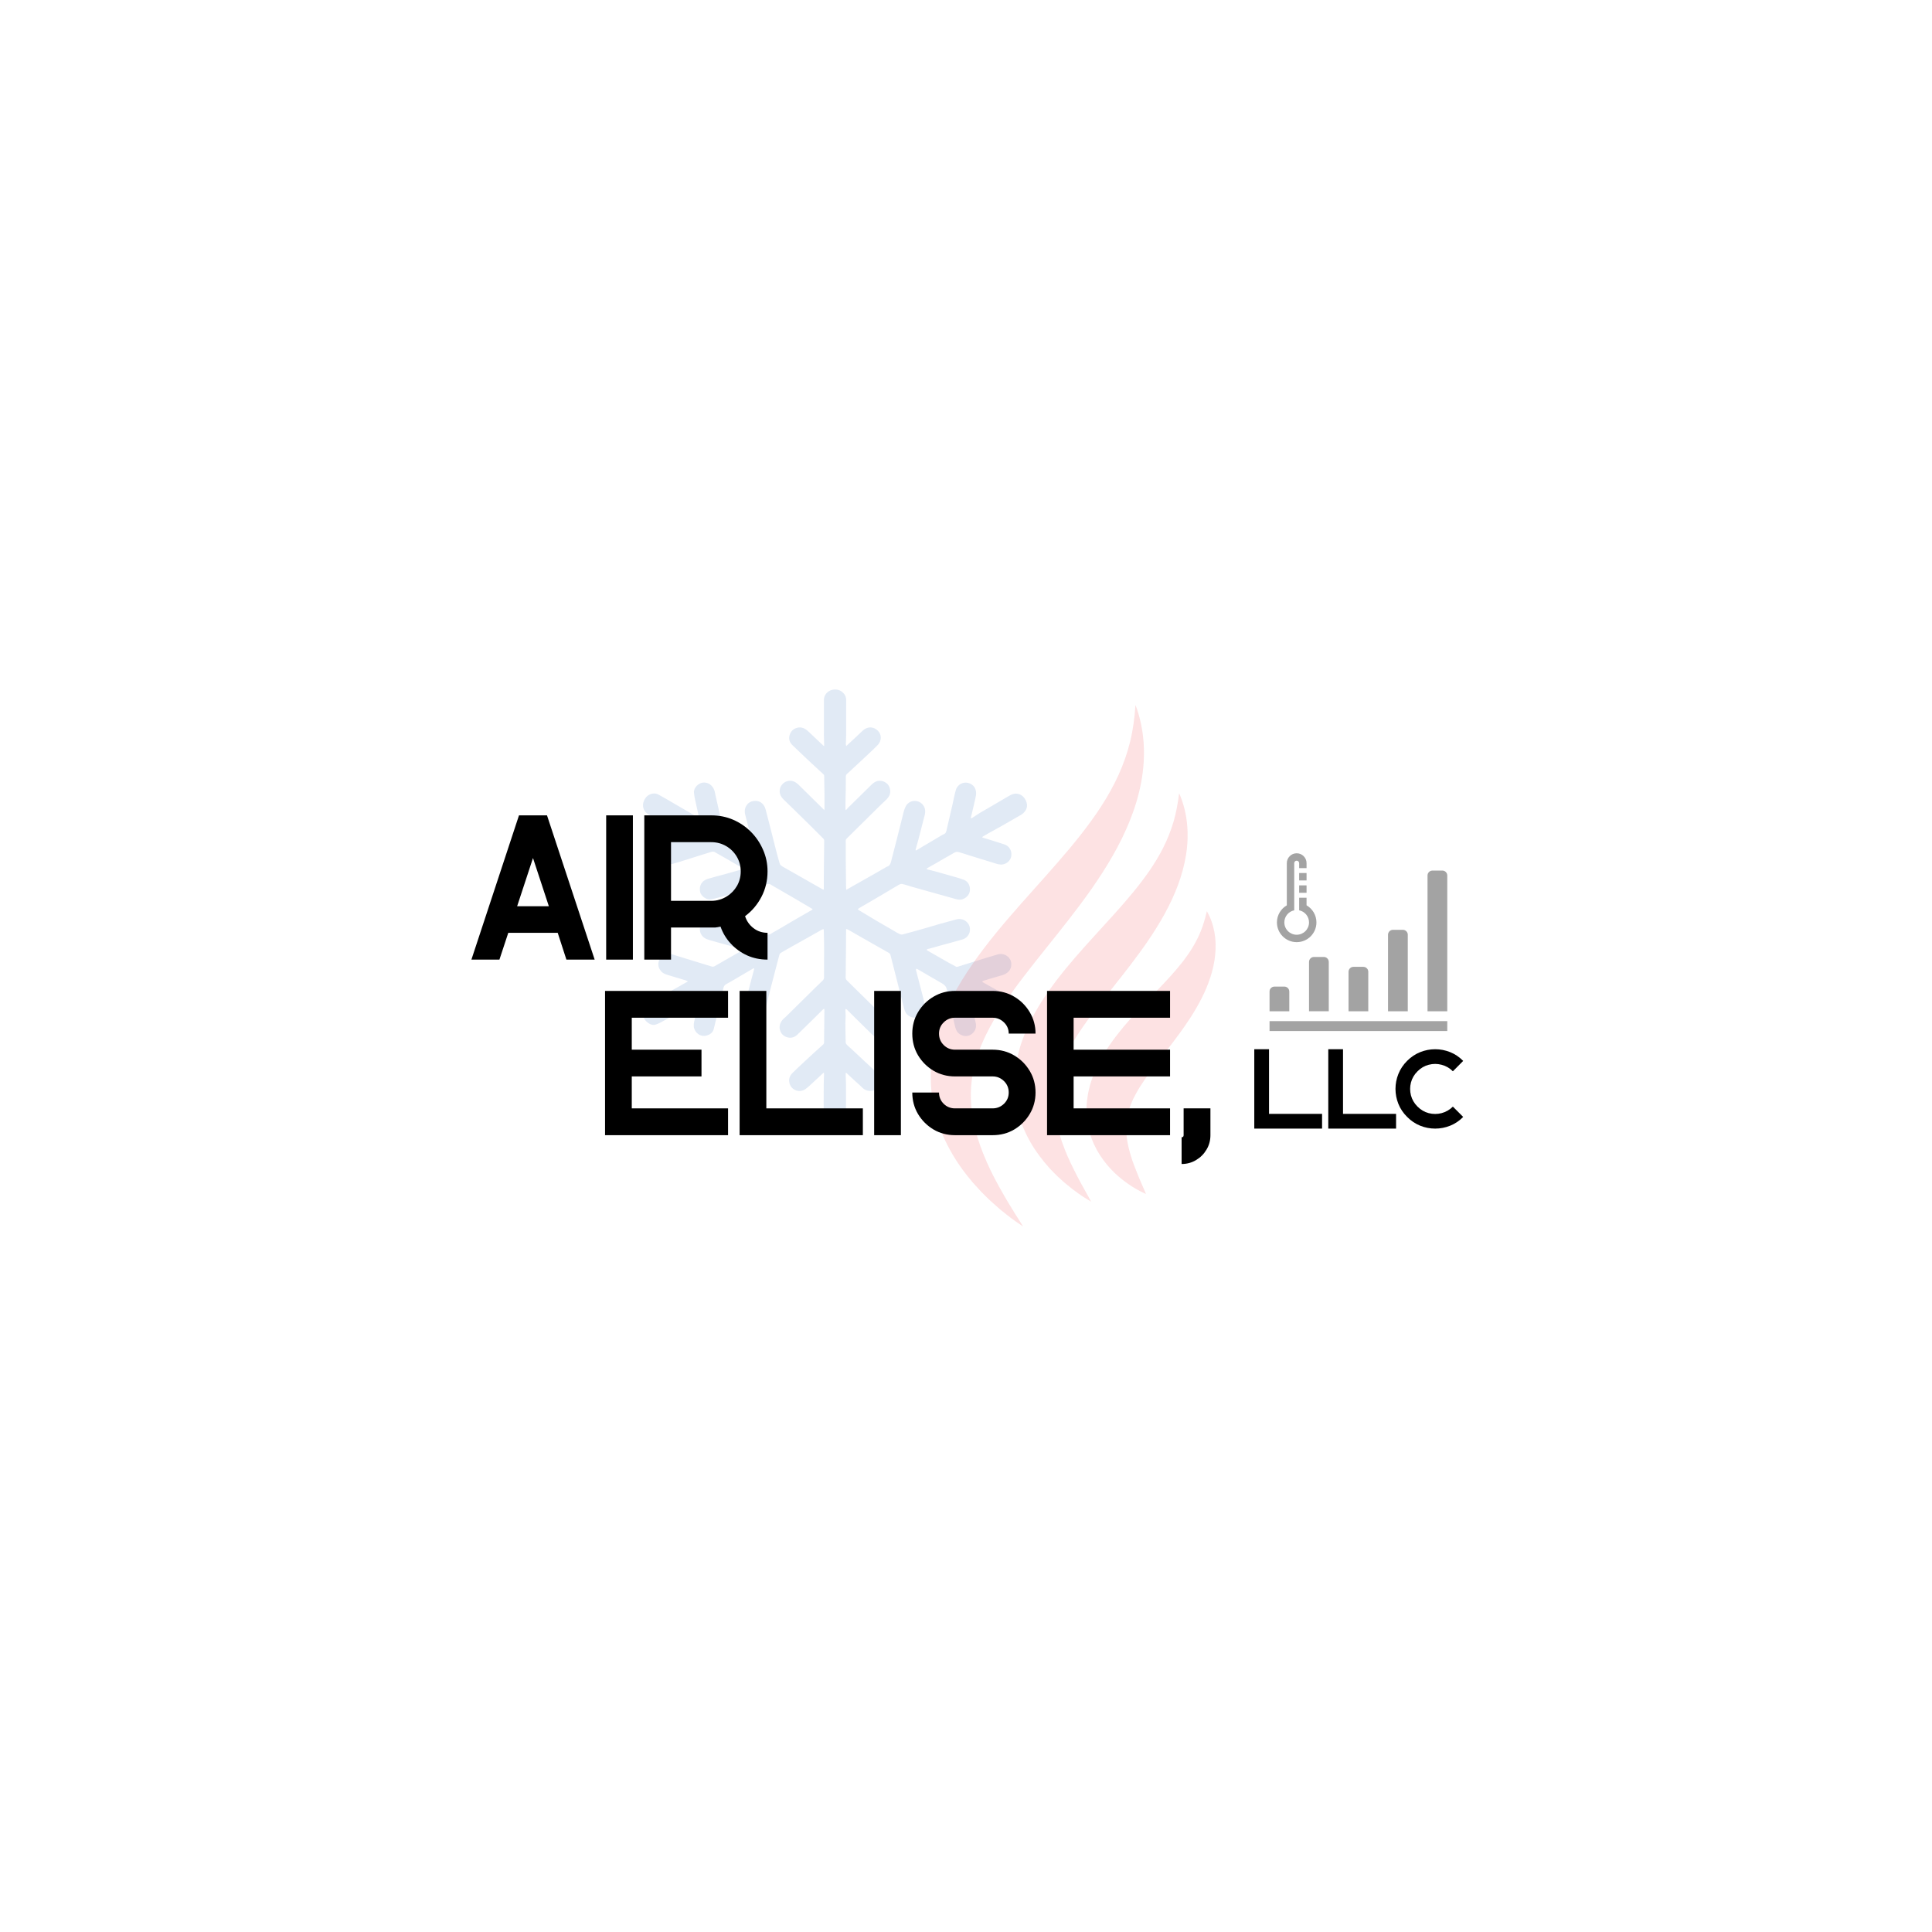 <svg xmlns="http://www.w3.org/2000/svg" xmlns:xlink="http://www.w3.org/1999/xlink" width="500" zoomAndPan="magnify" viewBox="0 0 375 375" height="500" preserveAspectRatio="xMidYMid meet" version="1.2"><defs><filter x="0%" y="0%" width="100%" filterUnits="objectBoundingBox" id="0c3e9d6bc9" height="100%"><feColorMatrix values="0 0 0 0 1 0 0 0 0 1 0 0 0 0 1 0 0 0 1 0" type="matrix" in="SourceGraphic"/></filter><clipPath id="0cdaad6d02"><path d="M 0.559 0.715 L 75.441 0.715 L 75.441 86.215 L 0.559 86.215 Z M 0.559 0.715 "/></clipPath><clipPath id="81eb1561ec"><rect x="0" width="76" y="0" height="87"/></clipPath><clipPath id="ef9b949333"><path d="M 0.531 0.824 L 56 0.824 L 56 102.074 L 0.531 102.074 Z M 0.531 0.824 "/></clipPath><clipPath id="5fd7fca4c7"><rect x="0" width="57" y="0" height="104"/></clipPath><clipPath id="51dfb19899"><path d="M 0.414 33 L 34.914 33 L 34.914 35.121 L 0.414 35.121 Z M 0.414 33 "/></clipPath><clipPath id="00776f8032"><path d="M 0.414 26 L 5 26 L 5 32 L 0.414 32 Z M 0.414 26 "/></clipPath><clipPath id="ce897c7365"><path d="M 31 3 L 34.914 3 L 34.914 32 L 31 32 Z M 31 3 "/></clipPath><clipPath id="360258e1e4"><path d="M 1 0.621 L 10 0.621 L 10 18 L 1 18 Z M 1 0.621 "/></clipPath><clipPath id="3c0afc1617"><rect x="0" width="36" y="0" height="36"/></clipPath></defs><g id="69b26f0084"><g mask="url(#71cd9f0cdd)" transform="matrix(1,0,0,1,124,133)"><g clip-path="url(#81eb1561ec)"><g clip-rule="nonzero" clip-path="url(#0cdaad6d02)"><path style=" stroke:none;fill-rule:nonzero;fill:#004aad;fill-opacity:1;" d="M 7.512 63.574 C 6.68 64.07 5.871 64.562 5.039 65.02 C 4.473 65.332 3.902 65.656 3.293 65.859 C 2.734 66.047 2.18 65.84 1.711 65.48 C 1.16 65.062 0.844 64.48 0.781 63.809 C 0.734 63.344 0.891 62.891 1.164 62.48 C 1.5 61.98 2.039 61.758 2.52 61.465 C 3.492 60.883 4.484 60.336 5.473 59.773 C 6.164 59.383 6.863 58.996 7.559 58.605 C 8.074 58.316 8.59 58.023 9.102 57.734 C 9.246 57.652 9.391 57.57 9.531 57.488 C 9.371 57.414 9.219 57.324 9.051 57.273 C 7.969 56.945 6.883 56.633 5.805 56.297 C 5.273 56.133 4.73 55.988 4.34 55.539 C 3.812 54.934 3.645 54.227 3.902 53.488 C 4.152 52.77 4.707 52.336 5.484 52.18 C 6.16 52.043 6.734 52.332 7.336 52.512 C 8.992 53.008 10.641 53.523 12.293 54.035 C 12.941 54.234 13.586 54.449 14.238 54.629 C 14.375 54.668 14.574 54.613 14.707 54.539 C 15.762 53.945 16.812 53.332 17.863 52.727 C 18.547 52.336 19.234 51.949 19.922 51.562 C 19.98 51.527 20.055 51.527 20.117 51.496 C 20.191 51.453 20.262 51.395 20.332 51.34 C 20.254 51.285 20.18 51.207 20.09 51.184 C 19.543 51.043 18.988 50.926 18.445 50.777 C 16.848 50.344 15.246 49.918 13.656 49.453 C 12.953 49.25 12.336 48.918 12.004 48.176 C 11.688 47.469 11.871 46.598 12.32 46.07 C 12.703 45.617 13.207 45.406 13.766 45.344 C 14.035 45.316 14.328 45.391 14.598 45.465 C 15.676 45.75 16.746 46.051 17.82 46.352 C 19.004 46.688 20.184 47.035 21.367 47.367 C 22.395 47.656 23.422 47.93 24.449 48.211 C 24.656 48.27 24.863 48.344 25.074 48.383 C 25.457 48.461 25.711 48.176 26 48.016 C 26.719 47.625 27.422 47.203 28.129 46.789 C 29.008 46.273 29.879 45.754 30.762 45.242 C 31.699 44.699 32.645 44.164 33.582 43.625 C 33.645 43.586 33.688 43.52 33.738 43.469 C 33.688 43.438 33.641 43.406 33.59 43.375 C 32.594 42.785 31.602 42.188 30.605 41.605 C 29.395 40.895 28.184 40.199 26.969 39.496 C 26.527 39.238 26.066 39.004 25.641 38.719 C 25.359 38.531 25.098 38.539 24.797 38.625 C 23.676 38.941 22.555 39.246 21.434 39.555 C 20.445 39.832 19.461 40.105 18.473 40.379 C 17.41 40.676 16.348 40.984 15.281 41.266 C 14.781 41.395 14.273 41.539 13.762 41.57 C 13 41.613 12.051 40.863 11.898 40.137 C 11.652 38.984 12.152 37.965 13.371 37.59 C 14.52 37.238 15.688 36.953 16.848 36.633 C 17.863 36.352 18.879 36.066 19.895 35.781 C 19.941 35.77 19.988 35.758 20.035 35.746 C 20.133 35.719 20.227 35.695 20.324 35.668 C 20.246 35.602 20.18 35.52 20.094 35.469 C 18.945 34.797 17.793 34.129 16.637 33.469 C 16.012 33.109 15.379 32.77 14.758 32.406 C 14.379 32.18 14.027 32.363 13.688 32.469 C 12.191 32.922 10.707 33.406 9.219 33.871 C 8.309 34.156 7.402 34.449 6.48 34.695 C 5.457 34.973 4.617 34.656 4.043 33.738 C 3.672 33.152 3.754 32.199 4.18 31.59 C 4.617 30.973 5.285 30.809 5.93 30.598 C 7.004 30.246 8.09 29.934 9.172 29.605 C 9.207 29.594 9.25 29.59 9.285 29.578 C 9.375 29.555 9.461 29.527 9.547 29.504 C 9.465 29.434 9.391 29.352 9.297 29.301 C 8.684 28.953 8.059 28.613 7.441 28.266 C 6.723 27.855 6 27.445 5.285 27.035 C 4.07 26.336 2.828 25.684 1.652 24.922 C 0.91 24.438 0.582 23.441 0.969 22.48 C 1.316 21.625 1.93 21.125 2.82 21.02 C 3.145 20.98 3.535 21.078 3.828 21.238 C 4.805 21.758 5.746 22.332 6.703 22.887 C 7.652 23.434 8.605 23.977 9.547 24.531 C 10.195 24.91 10.836 25.309 11.48 25.695 C 11.539 25.73 11.609 25.746 11.672 25.77 C 11.668 25.695 11.668 25.625 11.652 25.555 C 11.398 24.402 11.133 23.25 10.891 22.094 C 10.801 21.68 10.734 21.262 10.699 20.84 C 10.617 19.84 11.668 18.891 12.621 18.887 C 13.785 18.883 14.562 19.762 14.762 20.801 C 14.898 21.5 15.062 22.199 15.223 22.895 C 15.422 23.797 15.633 24.695 15.836 25.594 C 16.051 26.531 16.238 27.477 16.492 28.406 C 16.551 28.613 16.801 28.809 17.012 28.934 C 18.113 29.586 19.234 30.211 20.34 30.855 C 20.965 31.219 21.578 31.602 22.195 31.973 C 22.25 32.004 22.328 32 22.395 32.012 C 22.387 31.953 22.391 31.895 22.375 31.836 C 22.082 30.699 21.785 29.562 21.488 28.426 C 21.199 27.305 20.91 26.188 20.629 25.066 C 20.336 23.902 20.953 22.715 22.188 22.488 C 23.344 22.273 24.266 22.895 24.602 24.105 C 24.926 25.297 25.227 26.492 25.531 27.691 C 25.816 28.812 26.09 29.934 26.379 31.055 C 26.691 32.258 26.988 33.465 27.348 34.656 C 27.422 34.891 27.715 35.094 27.957 35.234 C 29.48 36.117 31.023 36.977 32.555 37.848 C 33.602 38.441 34.641 39.043 35.691 39.633 C 35.949 39.781 35.898 39.559 35.902 39.426 C 35.902 38.652 35.898 37.879 35.902 37.109 C 35.926 34.809 35.945 32.508 35.977 30.211 C 35.977 30.016 35.922 29.883 35.781 29.746 C 34.855 28.832 33.941 27.902 33.016 26.988 C 31.984 25.965 30.941 24.949 29.902 23.93 C 29.273 23.316 28.625 22.715 28.008 22.09 C 27.582 21.66 27.332 21.148 27.336 20.527 C 27.34 19.625 28 18.801 28.918 18.594 C 29.727 18.41 30.348 18.734 30.922 19.234 C 31.051 19.348 31.164 19.473 31.285 19.594 C 32.742 21.031 34.199 22.469 35.656 23.906 C 35.707 23.957 35.762 24.012 35.812 24.062 C 35.867 24.117 35.918 24.172 35.969 24.227 C 35.992 24.141 36.035 24.055 36.035 23.969 C 36.039 23.082 36.047 22.191 36.035 21.301 C 36.023 20.066 36 18.836 35.973 17.602 C 35.969 17.5 35.922 17.375 35.848 17.309 C 35.043 16.551 34.23 15.805 33.418 15.055 C 33.102 14.766 32.789 14.477 32.48 14.18 C 31.59 13.336 30.703 12.488 29.816 11.641 C 29.246 11.098 29.043 10.41 29.266 9.68 C 29.492 8.934 30.004 8.418 30.82 8.238 C 31.5 8.09 32.066 8.312 32.582 8.699 C 32.902 8.945 33.184 9.246 33.48 9.527 C 34.254 10.258 35.031 10.996 35.809 11.727 C 35.844 11.762 35.891 11.781 35.934 11.809 C 35.949 11.754 35.98 11.699 35.977 11.645 C 35.961 11.02 35.922 10.395 35.922 9.766 C 35.914 7.449 35.91 5.129 35.926 2.812 C 35.93 1.859 36.695 1.035 37.633 0.875 C 38.461 0.734 39.148 0.945 39.723 1.543 C 40.062 1.898 40.234 2.332 40.238 2.82 C 40.242 5.129 40.242 7.434 40.234 9.742 C 40.23 10.328 40.188 10.91 40.176 11.496 C 40.176 11.598 40.234 11.703 40.266 11.805 C 40.332 11.742 40.395 11.676 40.465 11.613 C 41.035 11.082 41.613 10.555 42.184 10.02 C 42.621 9.613 43.043 9.188 43.488 8.789 C 44.156 8.188 45.012 8.004 45.816 8.41 C 46.699 8.855 47.23 9.859 46.82 10.902 C 46.719 11.156 46.562 11.41 46.371 11.602 C 45.82 12.168 45.246 12.707 44.672 13.246 C 44.035 13.852 43.395 14.445 42.75 15.043 C 41.945 15.785 41.133 16.52 40.34 17.273 C 40.242 17.363 40.18 17.535 40.176 17.672 C 40.16 18.488 40.176 19.305 40.164 20.117 C 40.152 20.992 40.121 21.867 40.105 22.738 C 40.098 23.168 40.098 23.594 40.105 24.02 C 40.105 24.094 40.156 24.168 40.18 24.242 C 40.238 24.191 40.305 24.148 40.355 24.094 C 40.422 24.016 40.469 23.926 40.543 23.855 C 42.074 22.344 43.602 20.828 45.141 19.324 C 45.621 18.855 46.172 18.496 46.883 18.551 C 47.762 18.617 48.562 19.195 48.75 20.16 C 48.91 20.973 48.637 21.605 48.082 22.152 C 47.637 22.598 47.172 23.023 46.719 23.457 C 46.566 23.602 46.422 23.754 46.273 23.902 C 44.297 25.855 42.324 27.809 40.344 29.758 C 40.215 29.887 40.156 30.008 40.156 30.191 C 40.168 31.453 40.152 32.711 40.164 33.973 C 40.176 35.797 40.199 37.617 40.223 39.441 C 40.227 39.535 40.266 39.633 40.289 39.73 C 40.355 39.68 40.422 39.625 40.492 39.582 C 40.938 39.328 41.379 39.07 41.828 38.82 C 42.848 38.242 43.871 37.668 44.891 37.09 C 45.832 36.555 46.773 36.016 47.715 35.477 C 47.871 35.387 48.012 35.262 48.176 35.215 C 48.746 35.051 48.867 34.578 48.988 34.102 C 49.344 32.723 49.703 31.344 50.051 29.965 C 50.402 28.586 50.734 27.203 51.094 25.824 C 51.285 25.082 51.422 24.305 51.746 23.617 C 52.383 22.254 54.102 22.102 55.047 23.117 C 55.637 23.754 55.668 24.527 55.457 25.332 C 55.055 26.871 54.664 28.414 54.262 29.953 C 54.094 30.602 53.902 31.242 53.723 31.891 C 53.707 31.949 53.727 32.016 53.73 32.078 C 53.785 32.062 53.848 32.055 53.898 32.027 C 54.688 31.559 55.477 31.086 56.27 30.617 C 57.102 30.121 57.934 29.629 58.766 29.137 C 58.895 29.062 59.023 28.984 59.16 28.934 C 59.668 28.754 59.688 28.277 59.785 27.871 C 60.16 26.316 60.516 24.762 60.871 23.207 C 61.09 22.258 61.246 21.293 61.523 20.359 C 61.898 19.09 63.305 18.523 64.477 19.191 C 65.062 19.527 65.367 20.047 65.453 20.723 C 65.52 21.25 65.355 21.742 65.25 22.238 C 65.059 23.164 64.832 24.078 64.617 24.996 C 64.57 25.207 64.492 25.41 64.449 25.621 C 64.438 25.688 64.484 25.766 64.504 25.84 C 64.555 25.82 64.613 25.816 64.656 25.789 C 65.207 25.434 65.746 25.059 66.309 24.719 C 67.207 24.184 68.117 23.668 69.023 23.141 C 69.746 22.719 70.465 22.285 71.191 21.867 C 71.621 21.621 72.039 21.344 72.492 21.172 C 73.449 20.816 74.43 21.223 74.949 22.074 C 75.555 23.07 75.5 24.02 74.598 24.855 C 74.27 25.16 73.836 25.352 73.441 25.582 C 72.445 26.164 71.445 26.742 70.441 27.309 C 69.594 27.789 68.734 28.25 67.883 28.727 C 67.512 28.93 67.145 29.141 66.781 29.359 C 66.723 29.391 66.691 29.473 66.648 29.535 C 66.707 29.559 66.758 29.59 66.816 29.605 C 67.242 29.734 67.668 29.859 68.09 29.992 C 69.023 30.285 69.957 30.59 70.895 30.879 C 71.781 31.152 72.438 31.973 72.293 33.137 C 72.211 33.797 71.648 34.566 70.73 34.766 C 70.074 34.906 69.504 34.684 68.914 34.5 C 67.328 34.012 65.742 33.527 64.152 33.035 C 63.434 32.812 62.719 32.555 61.988 32.363 C 61.777 32.309 61.488 32.363 61.293 32.473 C 60.113 33.129 58.949 33.82 57.777 34.492 C 57.18 34.836 56.574 35.168 55.977 35.512 C 55.918 35.547 55.891 35.633 55.848 35.691 C 55.906 35.715 55.961 35.746 56.02 35.762 C 56.535 35.891 57.059 36.004 57.574 36.148 C 58.996 36.543 60.418 36.949 61.836 37.355 C 62.234 37.469 62.629 37.594 63.012 37.738 C 63.699 38 64.098 38.496 64.234 39.223 C 64.449 40.375 63.754 41.199 62.871 41.527 C 62.402 41.703 61.91 41.617 61.434 41.484 C 59.918 41.059 58.398 40.633 56.879 40.211 C 55.59 39.848 54.297 39.492 53.008 39.125 C 52.375 38.945 51.754 38.719 51.113 38.574 C 50.91 38.531 50.637 38.637 50.438 38.754 C 48.902 39.648 47.379 40.566 45.844 41.469 C 44.824 42.07 43.797 42.656 42.773 43.254 C 42.672 43.312 42.594 43.414 42.504 43.496 C 42.586 43.562 42.66 43.641 42.75 43.695 C 43.941 44.414 45.137 45.137 46.336 45.844 C 47.434 46.488 48.539 47.117 49.641 47.754 C 49.938 47.93 50.227 48.125 50.543 48.266 C 50.734 48.352 50.984 48.43 51.176 48.383 C 52.617 48.004 54.047 47.602 55.48 47.195 C 56.48 46.91 57.477 46.594 58.48 46.312 C 59.551 46.008 60.629 45.719 61.703 45.438 C 62.754 45.16 63.832 45.777 64.168 46.754 C 64.531 47.809 63.969 49.016 62.797 49.355 C 61.418 49.758 60.023 50.117 58.637 50.5 C 57.887 50.707 57.141 50.926 56.391 51.133 C 56.285 51.164 56.168 51.164 56.07 51.203 C 55.988 51.234 55.918 51.301 55.844 51.352 C 55.902 51.406 55.957 51.473 56.023 51.512 C 56.391 51.727 56.762 51.93 57.129 52.141 C 58.121 52.707 59.109 53.281 60.105 53.844 C 60.602 54.125 61.105 54.391 61.613 54.652 C 61.688 54.688 61.805 54.668 61.891 54.641 C 63.25 54.219 64.609 53.785 65.969 53.367 C 67.207 52.984 68.449 52.605 69.695 52.246 C 70.941 51.891 72.305 52.805 72.297 54.156 C 72.293 55.27 71.598 55.957 70.52 56.285 C 69.785 56.508 69.047 56.715 68.309 56.93 C 67.828 57.074 67.348 57.215 66.871 57.367 C 66.789 57.395 66.719 57.465 66.645 57.512 C 66.699 57.57 66.746 57.645 66.809 57.68 C 67.703 58.184 68.602 58.672 69.492 59.18 C 70.793 59.922 72.09 60.672 73.387 61.426 C 73.781 61.652 74.172 61.887 74.555 62.137 C 74.992 62.422 75.184 62.863 75.273 63.363 C 75.438 64.301 75.039 65.027 74.336 65.551 C 73.617 66.09 72.895 66.113 71.977 65.602 C 71.211 65.172 70.453 64.723 69.699 64.277 C 68.543 63.59 67.391 62.895 66.234 62.211 C 65.754 61.922 65.262 61.645 64.773 61.367 C 64.699 61.324 64.609 61.309 64.527 61.277 C 64.516 61.387 64.473 61.5 64.492 61.602 C 64.559 61.93 64.652 62.254 64.727 62.582 C 64.941 63.539 65.133 64.508 65.367 65.461 C 65.559 66.242 65.41 66.926 64.848 67.492 C 64.141 68.207 63.156 68.281 62.297 67.734 C 61.715 67.367 61.504 66.781 61.359 66.16 C 61.105 65.078 60.84 64 60.602 62.918 C 60.316 61.637 60.031 60.355 59.781 59.066 C 59.668 58.477 59.324 58.145 58.832 57.863 C 57.262 56.969 55.711 56.047 54.148 55.141 C 54.047 55.082 53.918 55.074 53.805 55.043 C 53.805 55.152 53.781 55.266 53.809 55.371 C 54.137 56.633 54.477 57.887 54.797 59.152 C 55.07 60.227 55.387 61.297 55.559 62.387 C 55.668 63.102 55.305 63.738 54.688 64.152 C 53.809 64.734 52.883 64.625 52.133 63.965 C 51.742 63.617 51.578 63.109 51.449 62.602 C 51.105 61.23 50.75 59.863 50.398 58.492 C 50.031 57.047 49.664 55.602 49.297 54.156 C 49.141 53.555 48.98 52.953 48.832 52.348 C 48.75 52.004 48.445 51.914 48.195 51.766 C 46.926 51.043 45.656 50.324 44.391 49.605 C 43.277 48.969 42.164 48.332 41.051 47.695 C 40.879 47.602 40.707 47.504 40.535 47.41 C 40.25 47.266 40.219 47.285 40.219 47.617 C 40.215 48.359 40.223 49.098 40.215 49.84 C 40.195 52.141 40.176 54.438 40.145 56.738 C 40.141 56.977 40.223 57.145 40.387 57.309 C 41.734 58.629 43.078 59.957 44.426 61.281 C 45.477 62.316 46.539 63.344 47.582 64.387 C 47.93 64.734 48.312 65.082 48.555 65.504 C 48.961 66.215 48.863 66.973 48.379 67.617 C 47.91 68.242 47.234 68.496 46.457 68.402 C 46.023 68.348 45.641 68.141 45.328 67.84 C 44.23 66.773 43.141 65.699 42.055 64.625 C 41.488 64.07 40.93 63.504 40.367 62.945 C 40.312 62.891 40.238 62.859 40.172 62.82 C 40.141 62.902 40.086 62.984 40.086 63.066 C 40.098 63.441 40.141 63.812 40.141 64.184 C 40.137 64.652 40.082 65.121 40.086 65.59 C 40.094 66.844 40.113 68.098 40.152 69.352 C 40.156 69.512 40.273 69.699 40.391 69.816 C 40.777 70.191 41.195 70.535 41.59 70.902 C 42.301 71.566 43.004 72.234 43.715 72.902 C 44.285 73.434 44.871 73.953 45.434 74.5 C 45.859 74.914 46.32 75.316 46.652 75.801 C 47.184 76.586 46.891 77.715 46.164 78.324 C 45.391 78.969 44.098 78.844 43.461 78.188 C 43.051 77.762 42.586 77.391 42.152 76.988 C 41.535 76.422 40.93 75.852 40.316 75.285 C 40.285 75.258 40.219 75.223 40.207 75.234 C 40.176 75.266 40.141 75.316 40.141 75.359 C 40.16 75.988 40.18 76.613 40.199 77.238 C 40.203 77.312 40.203 77.387 40.203 77.461 C 40.199 79.676 40.219 81.887 40.188 84.098 C 40.176 85.098 39.605 85.793 38.68 86.051 C 37.859 86.277 37.078 86.105 36.457 85.508 C 36.098 85.168 35.887 84.699 35.887 84.199 C 35.871 81.965 35.875 79.73 35.887 77.496 C 35.887 76.805 35.926 76.117 35.945 75.426 C 35.945 75.352 35.918 75.273 35.902 75.199 C 35.84 75.246 35.77 75.285 35.711 75.34 C 35.043 75.961 34.387 76.59 33.715 77.199 C 33.25 77.625 32.801 78.074 32.285 78.426 C 31.117 79.219 29.461 78.555 29.203 77.086 C 29.074 76.344 29.328 75.758 29.82 75.266 C 30.598 74.488 31.41 73.746 32.215 72.992 C 32.781 72.457 33.355 71.926 33.934 71.398 C 34.555 70.836 35.188 70.277 35.809 69.711 C 35.875 69.648 35.91 69.543 35.949 69.453 C 35.961 69.418 35.949 69.371 35.949 69.328 C 35.973 67.242 35.996 65.152 36.016 63.066 C 36.016 62.969 35.973 62.875 35.949 62.777 C 35.875 62.832 35.793 62.879 35.727 62.945 C 35.238 63.43 34.754 63.918 34.266 64.402 C 33.098 65.547 31.938 66.699 30.762 67.832 C 30.25 68.324 29.602 68.527 28.914 68.363 C 28.109 68.172 27.574 67.672 27.367 66.828 C 27.141 65.902 27.688 65.039 28.324 64.523 C 28.379 64.477 28.441 64.441 28.492 64.391 C 30.418 62.492 32.34 60.59 34.266 58.691 C 34.75 58.215 35.262 57.758 35.734 57.27 C 35.855 57.145 35.945 56.934 35.945 56.762 C 35.961 54.613 35.965 52.465 35.957 50.316 C 35.953 49.465 35.914 48.617 35.898 47.77 C 35.891 47.262 35.891 47.246 35.422 47.508 C 34.344 48.102 33.273 48.719 32.203 49.324 C 31.387 49.781 30.566 50.234 29.75 50.691 C 29.012 51.109 28.273 51.52 27.547 51.957 C 27.414 52.035 27.305 52.219 27.266 52.371 C 26.957 53.508 26.668 54.645 26.371 55.781 C 26.051 57.016 25.727 58.25 25.41 59.484 C 25.109 60.66 24.855 61.852 24.508 63.016 C 24.266 63.812 23.719 64.332 22.828 64.465 C 21.633 64.645 20.664 63.691 20.566 62.738 C 20.5 62.082 20.727 61.504 20.871 60.906 C 21.238 59.379 21.652 57.863 22.047 56.344 C 22.152 55.945 22.262 55.547 22.367 55.145 C 22.387 55.074 22.387 55 22.395 54.93 C 22.32 54.949 22.234 54.957 22.168 54.992 C 21.582 55.336 20.992 55.684 20.406 56.027 C 19.684 56.453 18.961 56.883 18.234 57.305 C 17.801 57.559 17.363 57.805 16.922 58.047 C 16.547 58.25 16.445 58.598 16.359 58.984 C 16.02 60.504 15.664 62.02 15.309 63.535 C 15.059 64.594 14.809 65.656 14.543 66.711 C 14.359 67.438 13.809 67.82 13.137 68 C 11.898 68.332 10.766 67.391 10.664 66.223 C 10.609 65.602 10.816 65.031 10.934 64.445 C 11.117 63.531 11.352 62.629 11.566 61.723 C 11.59 61.609 11.641 61.5 11.672 61.387 C 11.691 61.32 11.691 61.254 11.699 61.188 C 11.629 61.195 11.547 61.18 11.492 61.215 C 10.988 61.512 10.492 61.816 9.988 62.117 C 9.258 62.551 8.527 62.984 7.797 63.418 C 7.711 63.469 7.617 63.512 7.512 63.574 Z M 7.512 63.574 "/></g></g><mask id="71cd9f0cdd"><g filter="url(#0c3e9d6bc9)"><rect x="0" width="375" y="0" height="375" style="fill:#000000;fill-opacity:0.12;stroke:none;"/></g></mask></g><g mask="url(#fde8b3271b)" transform="matrix(1,0,0,1,180,136)"><g clip-path="url(#5fd7fca4c7)"><g clip-rule="nonzero" clip-path="url(#ef9b949333)"><path style=" stroke:none;fill-rule:nonzero;fill:#ed1c24;fill-opacity:1;" d="M 53.09 44.691 C 52.621 45.867 52.062 46.949 51.441 47.969 C 50.199 50.004 48.699 51.801 47.086 53.594 C 45.461 55.379 43.715 57.148 41.941 59.02 C 40.168 60.895 38.355 62.867 36.645 65.102 C 36.219 65.66 35.801 66.238 35.387 66.832 C 34.98 67.43 34.582 68.047 34.195 68.684 C 33.434 69.965 32.73 71.34 32.168 72.836 C 32.031 73.211 31.891 73.586 31.77 73.977 C 31.711 74.168 31.652 74.363 31.594 74.559 L 31.441 75.156 C 31.23 75.949 31.094 76.777 30.992 77.609 C 30.805 79.277 30.879 81.008 31.215 82.641 C 31.547 84.277 32.133 85.809 32.887 87.18 C 33.641 88.551 34.547 89.762 35.543 90.836 C 36.535 91.918 37.637 92.836 38.781 93.66 C 39.07 93.863 39.355 94.066 39.652 94.254 L 40.555 94.801 C 40.859 94.977 41.16 95.145 41.48 95.301 C 41.793 95.457 42.109 95.613 42.43 95.754 C 42.301 95.422 42.164 95.102 42.027 94.785 C 41.961 94.625 41.887 94.469 41.816 94.316 C 41.75 94.16 41.684 94 41.617 93.84 L 41.215 92.918 C 41.09 92.605 40.961 92.301 40.836 91.996 C 40.34 90.777 39.875 89.594 39.52 88.422 C 39.16 87.254 38.887 86.117 38.734 85.031 C 38.582 83.941 38.551 82.91 38.633 81.938 C 38.641 81.695 38.688 81.453 38.715 81.219 C 38.738 80.98 38.805 80.746 38.84 80.516 C 38.887 80.281 38.953 80.055 39.004 79.824 L 39.211 79.145 C 39.367 78.691 39.535 78.246 39.734 77.793 L 39.883 77.457 C 39.938 77.344 39.996 77.23 40.051 77.117 C 40.152 76.891 40.277 76.664 40.398 76.441 C 41.363 74.625 42.699 72.766 44.168 70.84 C 45.637 68.906 47.25 66.91 48.828 64.754 C 50.402 62.602 51.961 60.289 53.254 57.719 C 53.902 56.438 54.48 55.09 54.934 53.68 C 55.387 52.273 55.723 50.809 55.867 49.324 C 56.016 47.836 55.977 46.332 55.711 44.898 C 55.441 43.461 54.969 42.09 54.25 40.875 C 53.926 42.25 53.566 43.52 53.09 44.691 Z M 47.773 23.531 C 47.25 25.285 46.586 26.941 45.793 28.52 C 44.207 31.668 42.148 34.504 39.883 37.262 C 37.613 40.016 35.133 42.688 32.613 45.457 C 30.094 48.223 27.523 51.078 25.105 54.238 C 24.504 55.031 23.91 55.844 23.328 56.672 C 22.754 57.508 22.195 58.367 21.652 59.25 C 20.578 61.02 19.59 62.91 18.797 64.938 C 17.996 66.961 17.391 69.129 17.098 71.375 C 16.797 73.617 16.848 75.93 17.238 78.145 C 17.621 80.359 18.348 82.465 19.305 84.379 C 20.258 86.297 21.43 88.031 22.727 89.602 C 23.059 89.988 23.387 90.379 23.723 90.754 C 24.074 91.117 24.418 91.48 24.77 91.84 C 25.113 92.203 25.492 92.531 25.855 92.867 C 26.039 93.035 26.223 93.207 26.406 93.371 C 26.594 93.535 26.789 93.688 26.98 93.848 C 27.363 94.16 27.734 94.477 28.125 94.777 L 29.316 95.652 C 29.52 95.793 29.715 95.934 29.918 96.07 C 30.125 96.207 30.328 96.344 30.539 96.473 C 30.953 96.734 31.367 96.996 31.789 97.242 C 31.562 96.805 31.324 96.379 31.086 95.957 C 30.969 95.742 30.848 95.539 30.727 95.328 C 30.609 95.117 30.496 94.902 30.383 94.691 L 29.688 93.441 C 29.473 93.016 29.246 92.602 29.027 92.188 C 28.176 90.512 27.352 88.859 26.703 87.188 C 26.043 85.523 25.504 83.863 25.148 82.23 C 24.797 80.598 24.629 78.992 24.656 77.441 C 24.664 77.246 24.648 77.055 24.672 76.859 C 24.688 76.668 24.703 76.477 24.715 76.285 L 24.73 76 C 24.742 75.902 24.758 75.809 24.77 75.715 L 24.844 75.145 C 24.863 74.957 24.906 74.77 24.938 74.582 L 25.039 74.023 C 25.133 73.648 25.219 73.277 25.312 72.91 C 25.523 72.172 25.762 71.441 26.051 70.711 L 26.27 70.168 L 26.512 69.625 C 26.664 69.262 26.848 68.902 27.023 68.543 C 28.457 65.66 30.457 62.832 32.625 59.977 C 34.805 57.121 37.176 54.238 39.5 51.191 C 41.82 48.141 44.113 44.926 46.055 41.387 C 47.023 39.617 47.902 37.773 48.621 35.844 C 49.34 33.922 49.898 31.914 50.219 29.871 C 50.863 25.789 50.477 21.555 48.867 17.973 C 48.629 19.922 48.289 21.773 47.773 23.531 Z M 40.391 0.82 C 41.273 3.129 41.801 5.613 41.973 8.152 C 42.152 10.691 41.977 13.289 41.504 15.832 C 41.031 18.375 40.27 20.867 39.312 23.258 C 38.355 25.652 37.207 27.949 35.945 30.152 C 33.422 34.562 30.465 38.598 27.473 42.453 C 24.48 46.309 21.422 49.984 18.605 53.676 C 15.801 57.363 13.207 61.066 11.352 64.914 L 11.008 65.633 C 10.887 65.875 10.801 66.117 10.691 66.359 L 10.379 67.086 L 10.102 67.816 C 9.727 68.797 9.43 69.781 9.168 70.777 C 9.098 71.023 9.059 71.277 9 71.527 C 8.945 71.777 8.887 72.027 8.836 72.277 L 8.715 73.035 C 8.68 73.289 8.625 73.539 8.605 73.793 L 8.527 74.559 C 8.516 74.688 8.496 74.816 8.488 74.941 L 8.473 75.328 C 8.465 75.586 8.453 75.844 8.438 76.102 C 8.426 76.23 8.426 76.359 8.434 76.488 L 8.438 76.875 C 8.461 78.949 8.754 81.066 9.289 83.195 C 9.824 85.32 10.602 87.449 11.531 89.562 C 12.453 91.684 13.582 93.762 14.77 95.84 C 15.07 96.359 15.379 96.875 15.68 97.402 L 16.633 98.945 C 16.793 99.207 16.945 99.473 17.109 99.73 C 17.273 99.984 17.441 100.238 17.605 100.5 C 17.934 101.016 18.262 101.535 18.582 102.07 C 18.066 101.727 17.562 101.375 17.059 101.016 C 16.805 100.836 16.555 100.656 16.305 100.473 C 16.055 100.285 15.816 100.094 15.57 99.906 L 14.117 98.738 C 13.645 98.336 13.188 97.918 12.719 97.504 C 12.488 97.293 12.25 97.09 12.023 96.875 C 11.797 96.656 11.578 96.434 11.355 96.215 L 10.688 95.551 L 10.355 95.215 L 10.035 94.867 C 9.605 94.406 9.188 93.934 8.762 93.461 C 8.352 92.977 7.957 92.473 7.555 91.977 C 5.988 89.957 4.578 87.75 3.441 85.34 C 2.305 82.934 1.457 80.316 1.023 77.578 C 0.582 74.844 0.551 72 0.949 69.242 C 1.344 66.48 2.113 63.812 3.125 61.309 C 4.129 58.801 5.371 56.449 6.727 54.234 C 7.07 53.691 7.414 53.137 7.766 52.602 C 8.125 52.07 8.477 51.523 8.844 51.004 C 9.574 49.961 10.324 48.938 11.086 47.938 C 14.141 43.945 17.395 40.293 20.586 36.719 C 23.777 33.145 26.918 29.656 29.773 26.027 C 32.617 22.398 35.188 18.633 37.078 14.477 C 38.023 12.398 38.801 10.227 39.359 7.949 C 39.918 5.668 40.234 3.289 40.391 0.82 "/></g></g><mask id="fde8b3271b"><g filter="url(#0c3e9d6bc9)"><rect x="0" width="375" y="0" height="375" style="fill:#000000;fill-opacity:0.13;stroke:none;"/></g></mask></g><g mask="url(#665b2a35b9)" transform="matrix(1,0,0,1,246,165)"><g clip-path="url(#3c0afc1617)"><g clip-rule="nonzero" clip-path="url(#51dfb19899)"><path style=" stroke:none;fill-rule:nonzero;fill:#000000;fill-opacity:1;" d="M 0.414 33.203 L 34.914 33.203 L 34.914 35.121 L 0.414 35.121 Z M 0.414 33.203 "/></g><g clip-rule="nonzero" clip-path="url(#00776f8032)"><path style=" stroke:none;fill-rule:nonzero;fill:#000000;fill-opacity:1;" d="M 3.289 26.496 L 1.375 26.496 C 0.844 26.496 0.414 26.926 0.414 27.453 L 0.414 31.289 L 4.25 31.289 L 4.25 27.453 C 4.25 26.926 3.82 26.496 3.289 26.496 Z M 3.289 26.496 "/></g><path style=" stroke:none;fill-rule:nonzero;fill:#000000;fill-opacity:1;" d="M 10.957 20.746 L 9.039 20.746 C 8.512 20.746 8.082 21.176 8.082 21.703 L 8.082 31.285 L 11.914 31.285 L 11.914 21.703 C 11.914 21.176 11.484 20.746 10.957 20.746 Z M 10.957 20.746 "/><path style=" stroke:none;fill-rule:nonzero;fill:#000000;fill-opacity:1;" d="M 18.625 22.664 L 16.707 22.664 C 16.18 22.664 15.75 23.09 15.75 23.621 L 15.75 31.289 L 19.582 31.289 L 19.582 23.621 C 19.582 23.09 19.152 22.664 18.625 22.664 Z M 18.625 22.664 "/><path style=" stroke:none;fill-rule:nonzero;fill:#000000;fill-opacity:1;" d="M 26.289 15.477 L 24.375 15.477 C 23.844 15.477 23.414 15.902 23.414 16.434 L 23.414 31.289 L 27.25 31.289 L 27.25 16.434 C 27.25 15.902 26.82 15.477 26.289 15.477 Z M 26.289 15.477 "/><g clip-rule="nonzero" clip-path="url(#ce897c7365)"><path style=" stroke:none;fill-rule:nonzero;fill:#000000;fill-opacity:1;" d="M 33.957 3.977 L 32.039 3.977 C 31.512 3.977 31.082 4.402 31.082 4.934 L 31.082 31.289 L 34.914 31.289 L 34.914 4.934 C 34.914 4.402 34.484 3.977 33.957 3.977 Z M 33.957 3.977 "/></g><g clip-rule="nonzero" clip-path="url(#360258e1e4)"><path style=" stroke:none;fill-rule:nonzero;fill:#000000;fill-opacity:1;" d="M 7.602 10.723 L 7.602 9.246 L 6.164 9.246 L 6.164 11.691 C 7.258 11.91 8.082 12.879 8.082 14.039 C 8.082 15.359 7.008 16.434 5.688 16.434 C 4.363 16.434 3.289 15.359 3.289 14.039 C 3.289 12.879 4.113 11.91 5.207 11.691 L 5.207 2.539 C 5.207 2.273 5.422 2.059 5.688 2.059 C 5.949 2.059 6.164 2.273 6.164 2.539 L 6.164 3.496 L 7.602 3.496 L 7.602 2.539 C 7.602 1.48 6.746 0.621 5.688 0.621 C 4.629 0.621 3.77 1.48 3.77 2.539 L 3.77 10.723 C 2.625 11.383 1.852 12.621 1.852 14.039 C 1.852 16.152 3.57 17.871 5.688 17.871 C 7.805 17.871 9.52 16.152 9.52 14.039 C 9.52 12.621 8.746 11.383 7.602 10.723 Z M 7.602 10.723 "/></g><path style=" stroke:none;fill-rule:nonzero;fill:#000000;fill-opacity:1;" d="M 6.164 6.852 L 7.602 6.852 L 7.602 8.289 L 6.164 8.289 Z M 6.164 6.852 "/><path style=" stroke:none;fill-rule:nonzero;fill:#000000;fill-opacity:1;" d="M 6.164 4.453 L 7.602 4.453 L 7.602 5.891 L 6.164 5.891 Z M 6.164 4.453 "/></g><mask id="665b2a35b9"><g filter="url(#0c3e9d6bc9)"><rect x="0" width="375" y="0" height="375" style="fill:#000000;fill-opacity:0.36;stroke:none;"/></g></mask></g><g style="fill:#000000;fill-opacity:1;"><g transform="translate(90.376, 186.261)"><path style="stroke:none" d="M 8.281 -5.203 L 6.562 0 L 1.125 0 L 10.359 -28 L 15.797 -28 L 25.047 0 L 19.562 0 L 17.875 -5.203 Z M 13.078 -19.719 L 10 -10.359 L 16.156 -10.359 Z M 13.078 -19.719 "/></g></g><g style="fill:#000000;fill-opacity:1;"><g transform="translate(116.533, 186.261)"><path style="stroke:none" d="M 6.312 0 L 1.125 0 L 1.125 -28 L 6.312 -28 Z M 6.312 0 "/></g></g><g style="fill:#000000;fill-opacity:1;"><g transform="translate(123.932, 186.261)"><path style="stroke:none" d="M 1.125 0 L 1.125 -28 L 14.125 -28 C 15.645 -28 17.055 -27.719 18.359 -27.156 C 19.66 -26.594 20.812 -25.812 21.812 -24.812 C 22.812 -23.812 23.598 -22.648 24.172 -21.328 C 24.754 -20.016 25.047 -18.613 25.047 -17.125 C 25.047 -15.332 24.648 -13.68 23.859 -12.172 C 23.078 -10.672 22.02 -9.426 20.688 -8.438 C 20.977 -7.508 21.516 -6.738 22.297 -6.125 C 23.086 -5.508 24.004 -5.203 25.047 -5.203 L 25.047 0 C 23.629 0 22.312 -0.27 21.094 -0.812 C 19.883 -1.363 18.832 -2.117 17.938 -3.078 C 17.039 -4.035 16.367 -5.145 15.922 -6.406 C 15.547 -6.32 15.211 -6.266 14.922 -6.234 C 14.68 -6.234 14.414 -6.234 14.125 -6.234 L 6.312 -6.234 L 6.312 0 Z M 6.312 -22.797 L 6.312 -11.406 L 14.125 -11.406 C 15.238 -11.406 16.266 -11.707 17.203 -12.312 C 18.004 -12.82 18.645 -13.492 19.125 -14.328 C 19.602 -15.172 19.844 -16.102 19.844 -17.125 C 19.844 -18.164 19.586 -19.117 19.078 -19.984 C 18.566 -20.848 17.879 -21.531 17.016 -22.031 C 16.148 -22.539 15.188 -22.797 14.125 -22.797 Z M 6.312 -22.797 "/></g></g><g style="fill:#000000;fill-opacity:1;"><g transform="translate(116.315, 220.337)"><path style="stroke:none" d="M 6.312 0 L 1.125 0 L 1.125 -28 L 25 -28 L 25 -22.797 L 6.312 -22.797 L 6.312 -16.594 L 19.844 -16.594 L 19.844 -11.406 L 6.312 -11.406 L 6.312 -5.203 L 25 -5.203 L 25 0 Z M 6.312 0 "/></g></g><g style="fill:#000000;fill-opacity:1;"><g transform="translate(142.433, 220.337)"><path style="stroke:none" d="M 25.047 0 L 1.125 0 L 1.125 -28 L 6.312 -28 L 6.312 -5.203 L 25.047 -5.203 Z M 25.047 0 "/></g></g><g style="fill:#000000;fill-opacity:1;"><g transform="translate(168.55, 220.337)"><path style="stroke:none" d="M 6.312 0 L 1.125 0 L 1.125 -28 L 6.312 -28 Z M 6.312 0 "/></g></g><g style="fill:#000000;fill-opacity:1;"><g transform="translate(175.949, 220.337)"><path style="stroke:none" d="M 16.719 -5.203 C 17.57 -5.203 18.305 -5.5 18.922 -6.094 C 19.535 -6.695 19.844 -7.426 19.844 -8.281 C 19.844 -9.156 19.535 -9.895 18.922 -10.5 C 18.305 -11.102 17.57 -11.406 16.719 -11.406 L 9.406 -11.406 C 7.883 -11.406 6.492 -11.773 5.234 -12.516 C 3.984 -13.266 2.984 -14.266 2.234 -15.516 C 1.492 -16.773 1.125 -18.176 1.125 -19.719 C 1.125 -21.238 1.492 -22.625 2.234 -23.875 C 2.984 -25.133 3.984 -26.133 5.234 -26.875 C 6.492 -27.625 7.883 -28 9.406 -28 L 16.719 -28 C 18.27 -28 19.672 -27.625 20.922 -26.875 C 22.172 -26.133 23.172 -25.133 23.922 -23.875 C 24.672 -22.625 25.047 -21.238 25.047 -19.719 L 19.844 -19.719 C 19.844 -20.57 19.535 -21.297 18.922 -21.891 C 18.305 -22.492 17.57 -22.797 16.719 -22.797 L 9.406 -22.797 C 8.551 -22.797 7.82 -22.492 7.219 -21.891 C 6.613 -21.297 6.312 -20.57 6.312 -19.719 C 6.312 -18.844 6.613 -18.102 7.219 -17.5 C 7.82 -16.895 8.551 -16.594 9.406 -16.594 L 16.719 -16.594 C 18.27 -16.594 19.672 -16.219 20.922 -15.469 C 22.172 -14.727 23.172 -13.727 23.922 -12.469 C 24.672 -11.219 25.047 -9.82 25.047 -8.281 C 25.047 -6.758 24.672 -5.367 23.922 -4.109 C 23.172 -2.859 22.172 -1.859 20.922 -1.109 C 19.672 -0.367 18.27 0 16.719 0 L 9.406 0 C 7.883 0 6.492 -0.367 5.234 -1.109 C 3.984 -1.859 2.984 -2.859 2.234 -4.109 C 1.492 -5.367 1.125 -6.758 1.125 -8.281 L 6.312 -8.281 C 6.312 -7.426 6.613 -6.695 7.219 -6.094 C 7.82 -5.5 8.551 -5.203 9.406 -5.203 Z M 16.719 -5.203 "/></g></g><g style="fill:#000000;fill-opacity:1;"><g transform="translate(202.107, 220.337)"><path style="stroke:none" d="M 6.281 0 L 1.125 0 L 1.125 -28 L 25 -28 L 25 -22.797 L 6.281 -22.797 L 6.281 -16.594 L 25 -16.594 L 25 -11.406 L 6.281 -11.406 L 6.281 -5.203 L 25 -5.203 L 25 0 Z M 6.281 0 "/></g></g><g style="fill:#000000;fill-opacity:1;"><g transform="translate(228.224, 220.337)"><path style="stroke:none" d="M 1.516 -5.203 L 6.719 -5.203 L 6.719 0 C 6.719 1.039 6.461 1.977 5.953 2.812 C 5.453 3.656 4.781 4.328 3.938 4.828 C 3.102 5.336 2.164 5.594 1.125 5.594 L 1.125 0.406 C 1.383 0.406 1.516 0.27 1.516 0 Z M 1.516 -5.203 "/></g></g><g style="fill:#000000;fill-opacity:1;"><g transform="translate(242.847, 219.061)"><path style="stroke:none" d="M 13.766 0 L 0.609 0 L 0.609 -15.406 L 3.469 -15.406 L 3.469 -2.859 L 13.766 -2.859 Z M 13.766 0 "/></g></g><g style="fill:#000000;fill-opacity:1;"><g transform="translate(257.21, 219.061)"><path style="stroke:none" d="M 13.766 0 L 0.609 0 L 0.609 -15.406 L 3.469 -15.406 L 3.469 -2.859 L 13.766 -2.859 Z M 13.766 0 "/></g></g><g style="fill:#000000;fill-opacity:1;"><g transform="translate(270.254, 219.061)"><path style="stroke:none" d="M 13.75 -2.266 C 13 -1.504 12.156 -0.938 11.219 -0.562 C 10.281 -0.188 9.312 0 8.312 0 C 7.312 0 6.344 -0.188 5.406 -0.562 C 4.469 -0.938 3.625 -1.504 2.875 -2.266 C 2.113 -3.016 1.547 -3.859 1.172 -4.797 C 0.797 -5.734 0.609 -6.703 0.609 -7.703 C 0.609 -8.703 0.797 -9.672 1.172 -10.609 C 1.547 -11.547 2.113 -12.395 2.875 -13.156 C 3.625 -13.906 4.469 -14.469 5.406 -14.844 C 6.344 -15.219 7.312 -15.406 8.312 -15.406 C 9.312 -15.406 10.281 -15.219 11.219 -14.844 C 12.156 -14.469 13 -13.898 13.75 -13.141 L 11.75 -11.125 C 11.113 -11.758 10.379 -12.18 9.547 -12.391 C 8.723 -12.609 7.895 -12.609 7.062 -12.391 C 6.238 -12.18 5.516 -11.758 4.891 -11.125 C 4.254 -10.5 3.828 -9.77 3.609 -8.938 C 3.398 -8.113 3.398 -7.285 3.609 -6.453 C 3.828 -5.629 4.254 -4.898 4.891 -4.266 C 5.516 -3.641 6.238 -3.219 7.062 -3 C 7.895 -2.789 8.723 -2.789 9.547 -3 C 10.379 -3.219 11.113 -3.641 11.75 -4.266 Z M 13.75 -2.266 "/></g></g></g></svg>